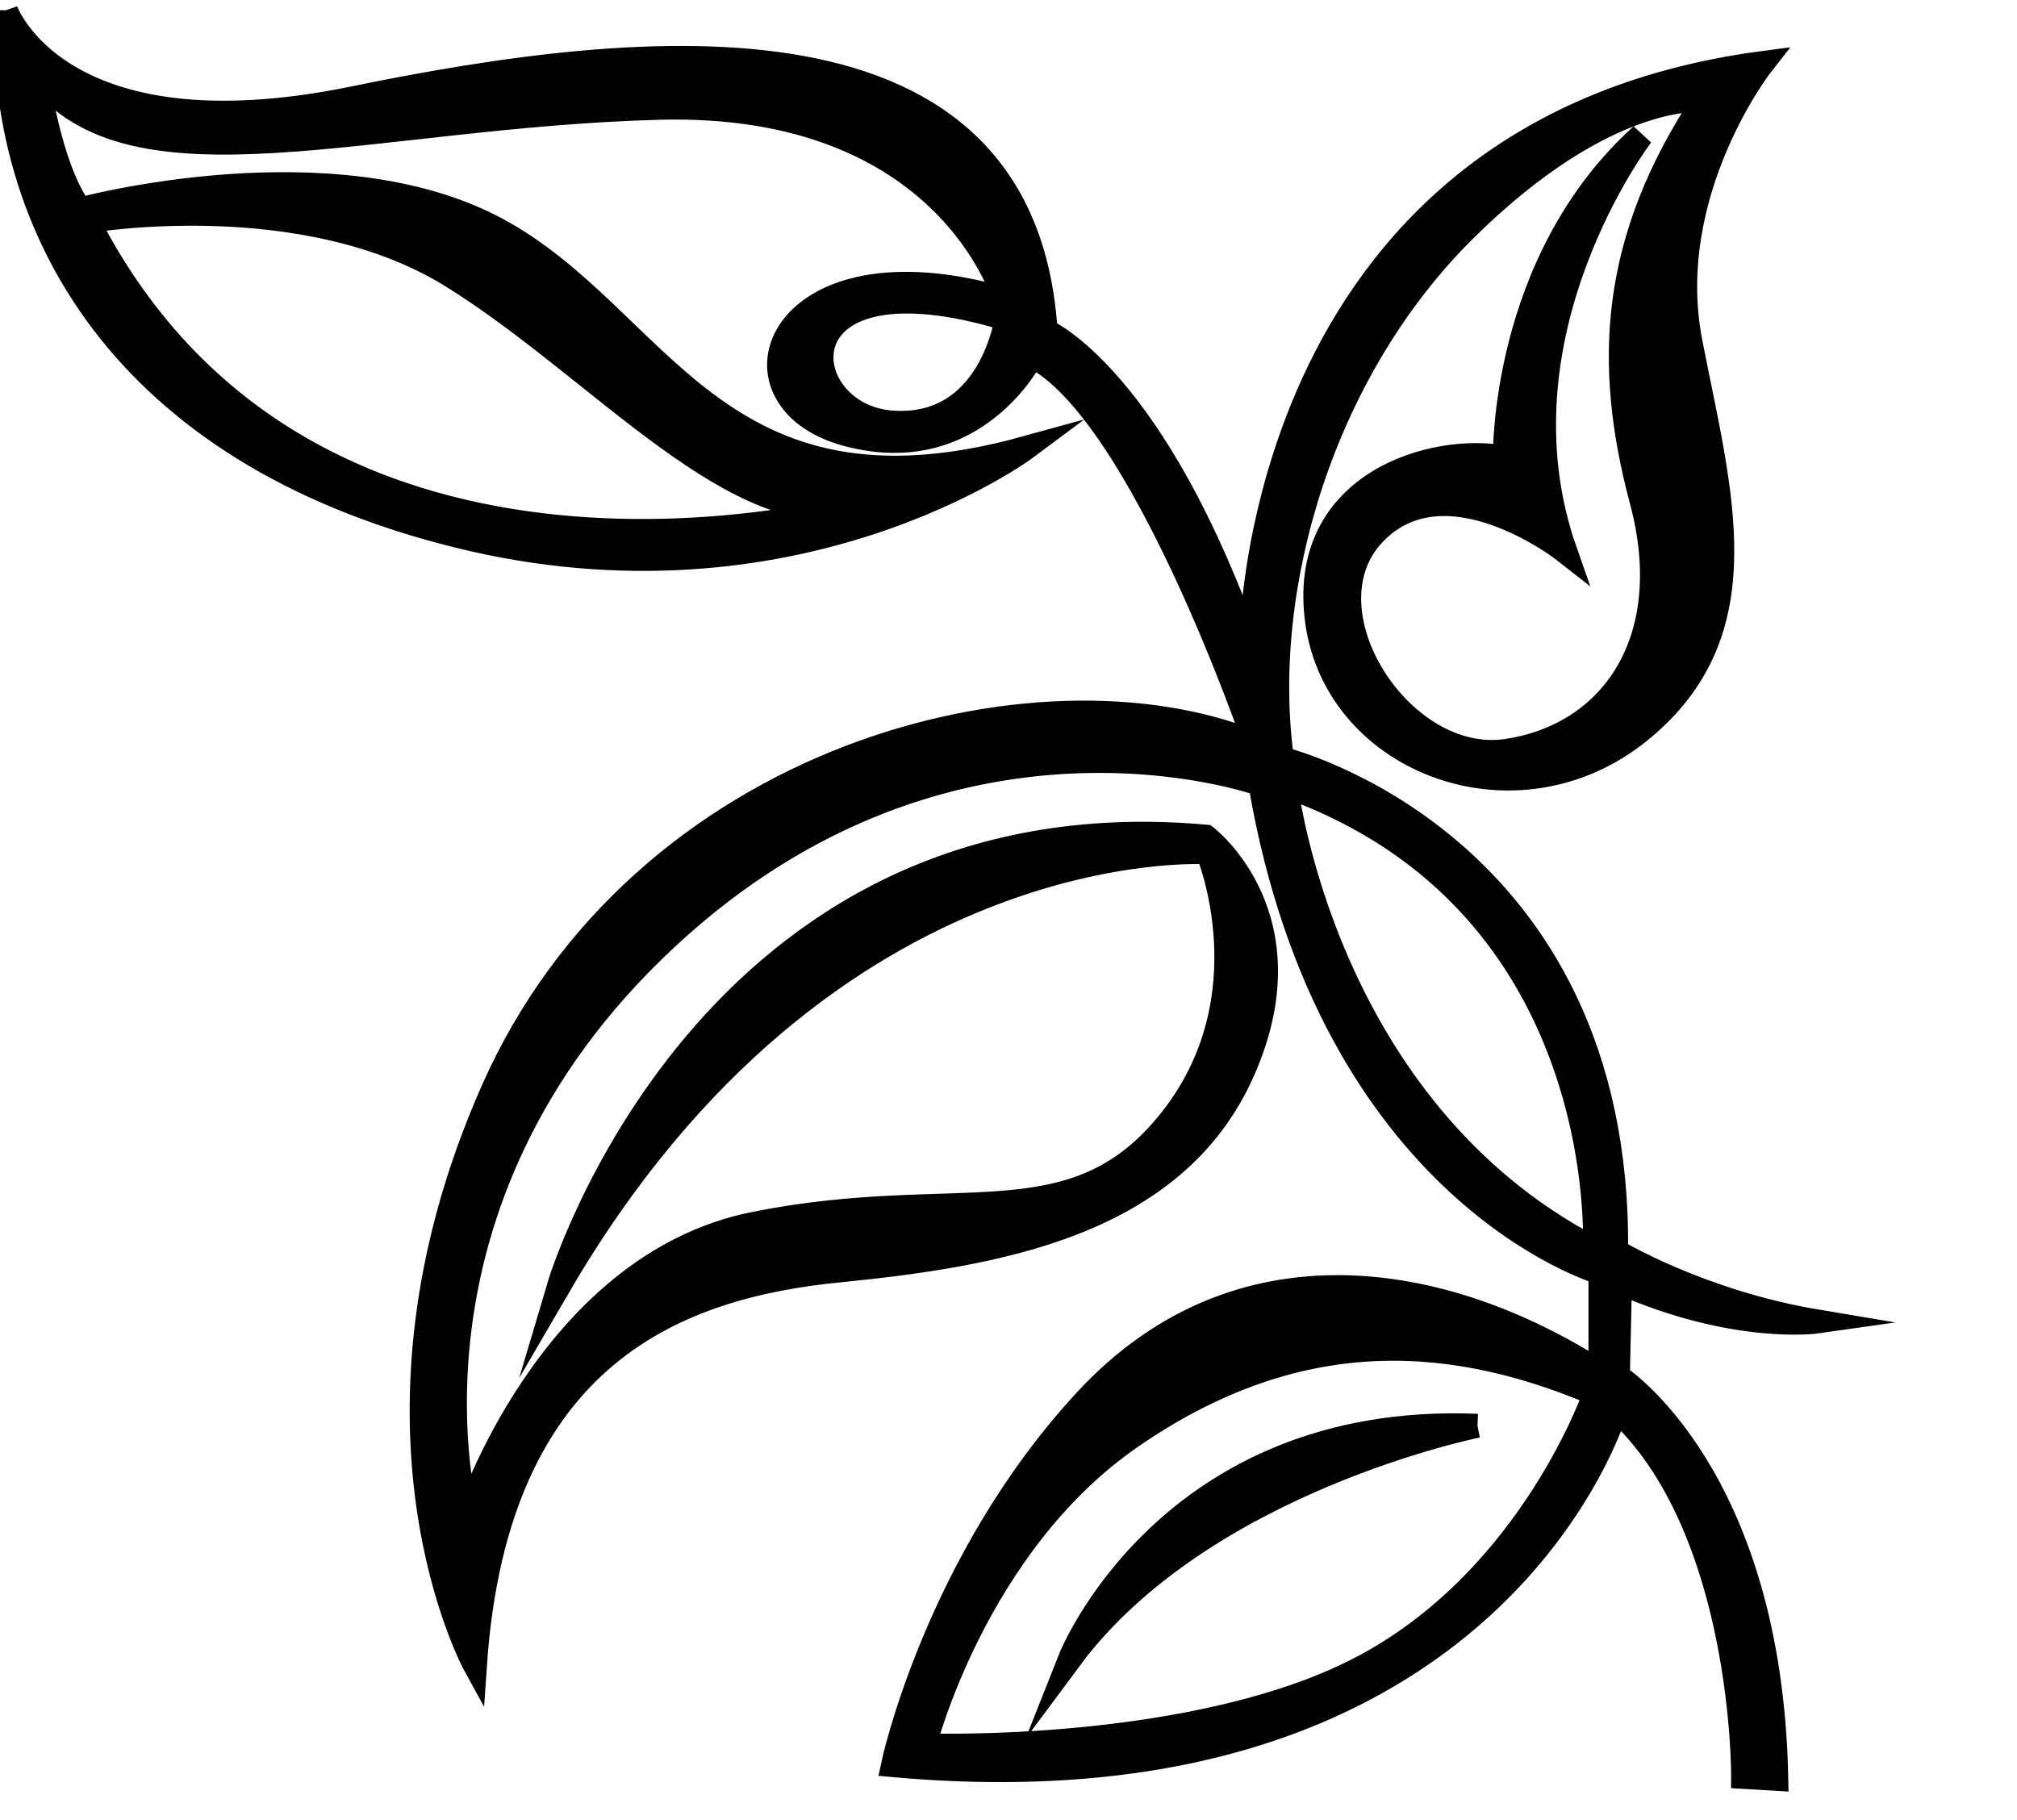 <?xml version="1.0" encoding="UTF-8" standalone="no"?>
<svg
   xmlns:dc="http://purl.org/dc/elements/1.1/"
   xmlns:cc="http://creativecommons.org/ns#"
   xmlns:rdf="http://www.w3.org/1999/02/22-rdf-syntax-ns#"
   xmlns:svg="http://www.w3.org/2000/svg"
   xmlns="http://www.w3.org/2000/svg"
   xmlns:sodipodi="http://sodipodi.sourceforge.net/DTD/sodipodi-0.dtd"
   xmlns:inkscape="http://www.inkscape.org/namespaces/inkscape"
   version="1.1"
   id="svg2"
   xml:space="preserve"
   width="44.853"
   height="40.467"
   viewBox="0 0 44.853 40.467"
   sodipodi:docname="vectorian188.pdf"><defs
     id="defs6" /><sodipodi:namedview
     pagecolor="#ffffff"
     bordercolor="#666666"
     borderopacity="1"
     objecttolerance="10"
     gridtolerance="10"
     guidetolerance="10"
     inkscape:pageopacity="0"
     inkscape:pageshadow="2"
     inkscape:window-width="640"
     inkscape:window-height="480"
     id="namedview4" /><g
     id="g10"
     inkscape:groupmode="layer"
     inkscape:label="vectorian188"
     transform="matrix(1.333,0,0,-1.333,0,40.467)"><g
       id="g12"
       transform="translate(72,-41.65)"><g
         id="g14"
         transform="translate(-71.906,42.332)"><g
           id="g16"><g
             id="g18"><path
               d="M 18.784,5.707 C 16.176,3.914 15.328,0.557 15.328,0.557 c 0,0 4.597,-0.163 7.369,1.336 2.771,1.5 3.815,4.532 3.815,4.532 -2.609,1.109 -5.119,1.077 -7.728,-0.717 m 2.576,10.857 c 0,0 0.618,-5.38 5.151,-7.728 0,0 0.327,5.772 -5.151,7.728 m -6.587,6.063 c 1.663,-0.13 1.924,1.728 1.924,1.728 -3.88,1.174 -3.587,-1.598 -1.924,-1.728 M 14.285,21.258 C 12.23,20.704 9.915,23.54 7.437,25.072 4.96,26.605 1.373,25.986 1.373,25.986 5.123,18.683 14.285,21.258 14.285,21.258 M 0.003,29.504 c 0,0 0.881,-2.476 5.804,-1.466 4.923,1.011 11.183,1.63 11.542,-3.88 0,0 1.826,-0.782 3.423,-5.347 0,0 -0.066,8.672 8.541,9.814 0,0 -1.695,-2.152 -1.205,-4.662 0.489,-2.511 1.205,-4.826 -0.848,-6.488 -2.055,-1.663 -5.054,-0.522 -5.381,1.826 -0.325,2.347 1.989,2.967 3.132,2.739 0,0 -0.066,3.26 2.281,5.38 0,0 -2.543,-3.327 -1.272,-6.946 0,0 -1.989,1.566 -3.195,0.294 -1.207,-1.273 0.456,-3.88 2.216,-3.619 1.762,0.261 2.869,1.858 2.25,4.173 -0.619,2.315 -0.488,4.368 1.044,6.683 0,0 -1.598,0.197 -3.978,-2.151 -2.381,-2.348 -3.456,-5.965 -3.065,-8.835 0,0 5.64,-1.369 5.575,-8.217 0,0 1.401,-0.847 3.358,-1.174 0,0 -1.37,-0.196 -3.293,0.653 0,0 -0.034,-1.403 -0.034,-1.566 0,0 2.543,-1.63 2.641,-6.717 l -0.554,0.033 c 0,0 0.033,4.174 -2.119,6.13 0,0 -1.988,-6.845 -12.064,-5.934 0,0 0.718,3.39 3.228,6.097 2.511,2.705 5.933,2.152 8.575,0.456 v 1.663 c 0,0 -4.5,1.304 -5.674,8.151 0,0 -5.151,1.858 -9.911,-2.576 C 6.264,9.587 7.698,4.371 7.698,4.371 c 0,0 1.369,4.205 4.793,4.889 3.423,0.685 5.314,-0.326 6.944,1.728 1.63,2.054 0.619,4.468 0.619,4.468 0,0 -6.358,0.425 -10.824,-7.237 0,0 2.445,8.248 10.792,7.499 0,0 1.761,-1.338 0.619,-3.913 C 19.502,9.227 16.502,8.739 13.893,8.479 11.285,8.218 8.187,7.142 7.829,1.893 c 0,0 -2.184,3.978 0.294,9.585 2.478,5.608 9.097,7.271 12.716,5.804 0,0 -1.891,5.543 -3.717,6.455 0,0 -0.945,-1.891 -3.098,-1.305 -2.152,0.588 -1.173,3.359 2.642,2.25 0,0 -0.947,3.325 -5.772,3.195 -4.826,-0.13 -8.803,-1.532 -10.368,0.555 0,0 0.196,-1.533 0.718,-2.25 0,0 4.206,1.14 6.944,-0.327 2.739,-1.466 3.652,-5.086 8.836,-3.652 0,0 -3.847,-2.869 -9.489,-1.466 -5.64,1.401 -7.629,5.18 -7.532,8.767"
               style="fill:#000000;fill-opacity:1;fill-rule:nonzero;stroke:#000000;stroke-width:0.399;stroke-linecap:butt;stroke-linejoin:miter;stroke-miterlimit:10;stroke-dasharray:none;stroke-opacity:1"
               id="path20" /><path
               d="m 24.554,5.889 c 0,0 -4.594,-0.919 -6.798,-3.888 0,0 1.623,4.102 6.798,3.888"
               style="fill:#000000;fill-opacity:1;fill-rule:nonzero;stroke:#000000;stroke-width:0.399;stroke-linecap:butt;stroke-linejoin:miter;stroke-miterlimit:10;stroke-dasharray:none;stroke-opacity:1"
               id="path22" /></g></g></g></g></g></svg>
